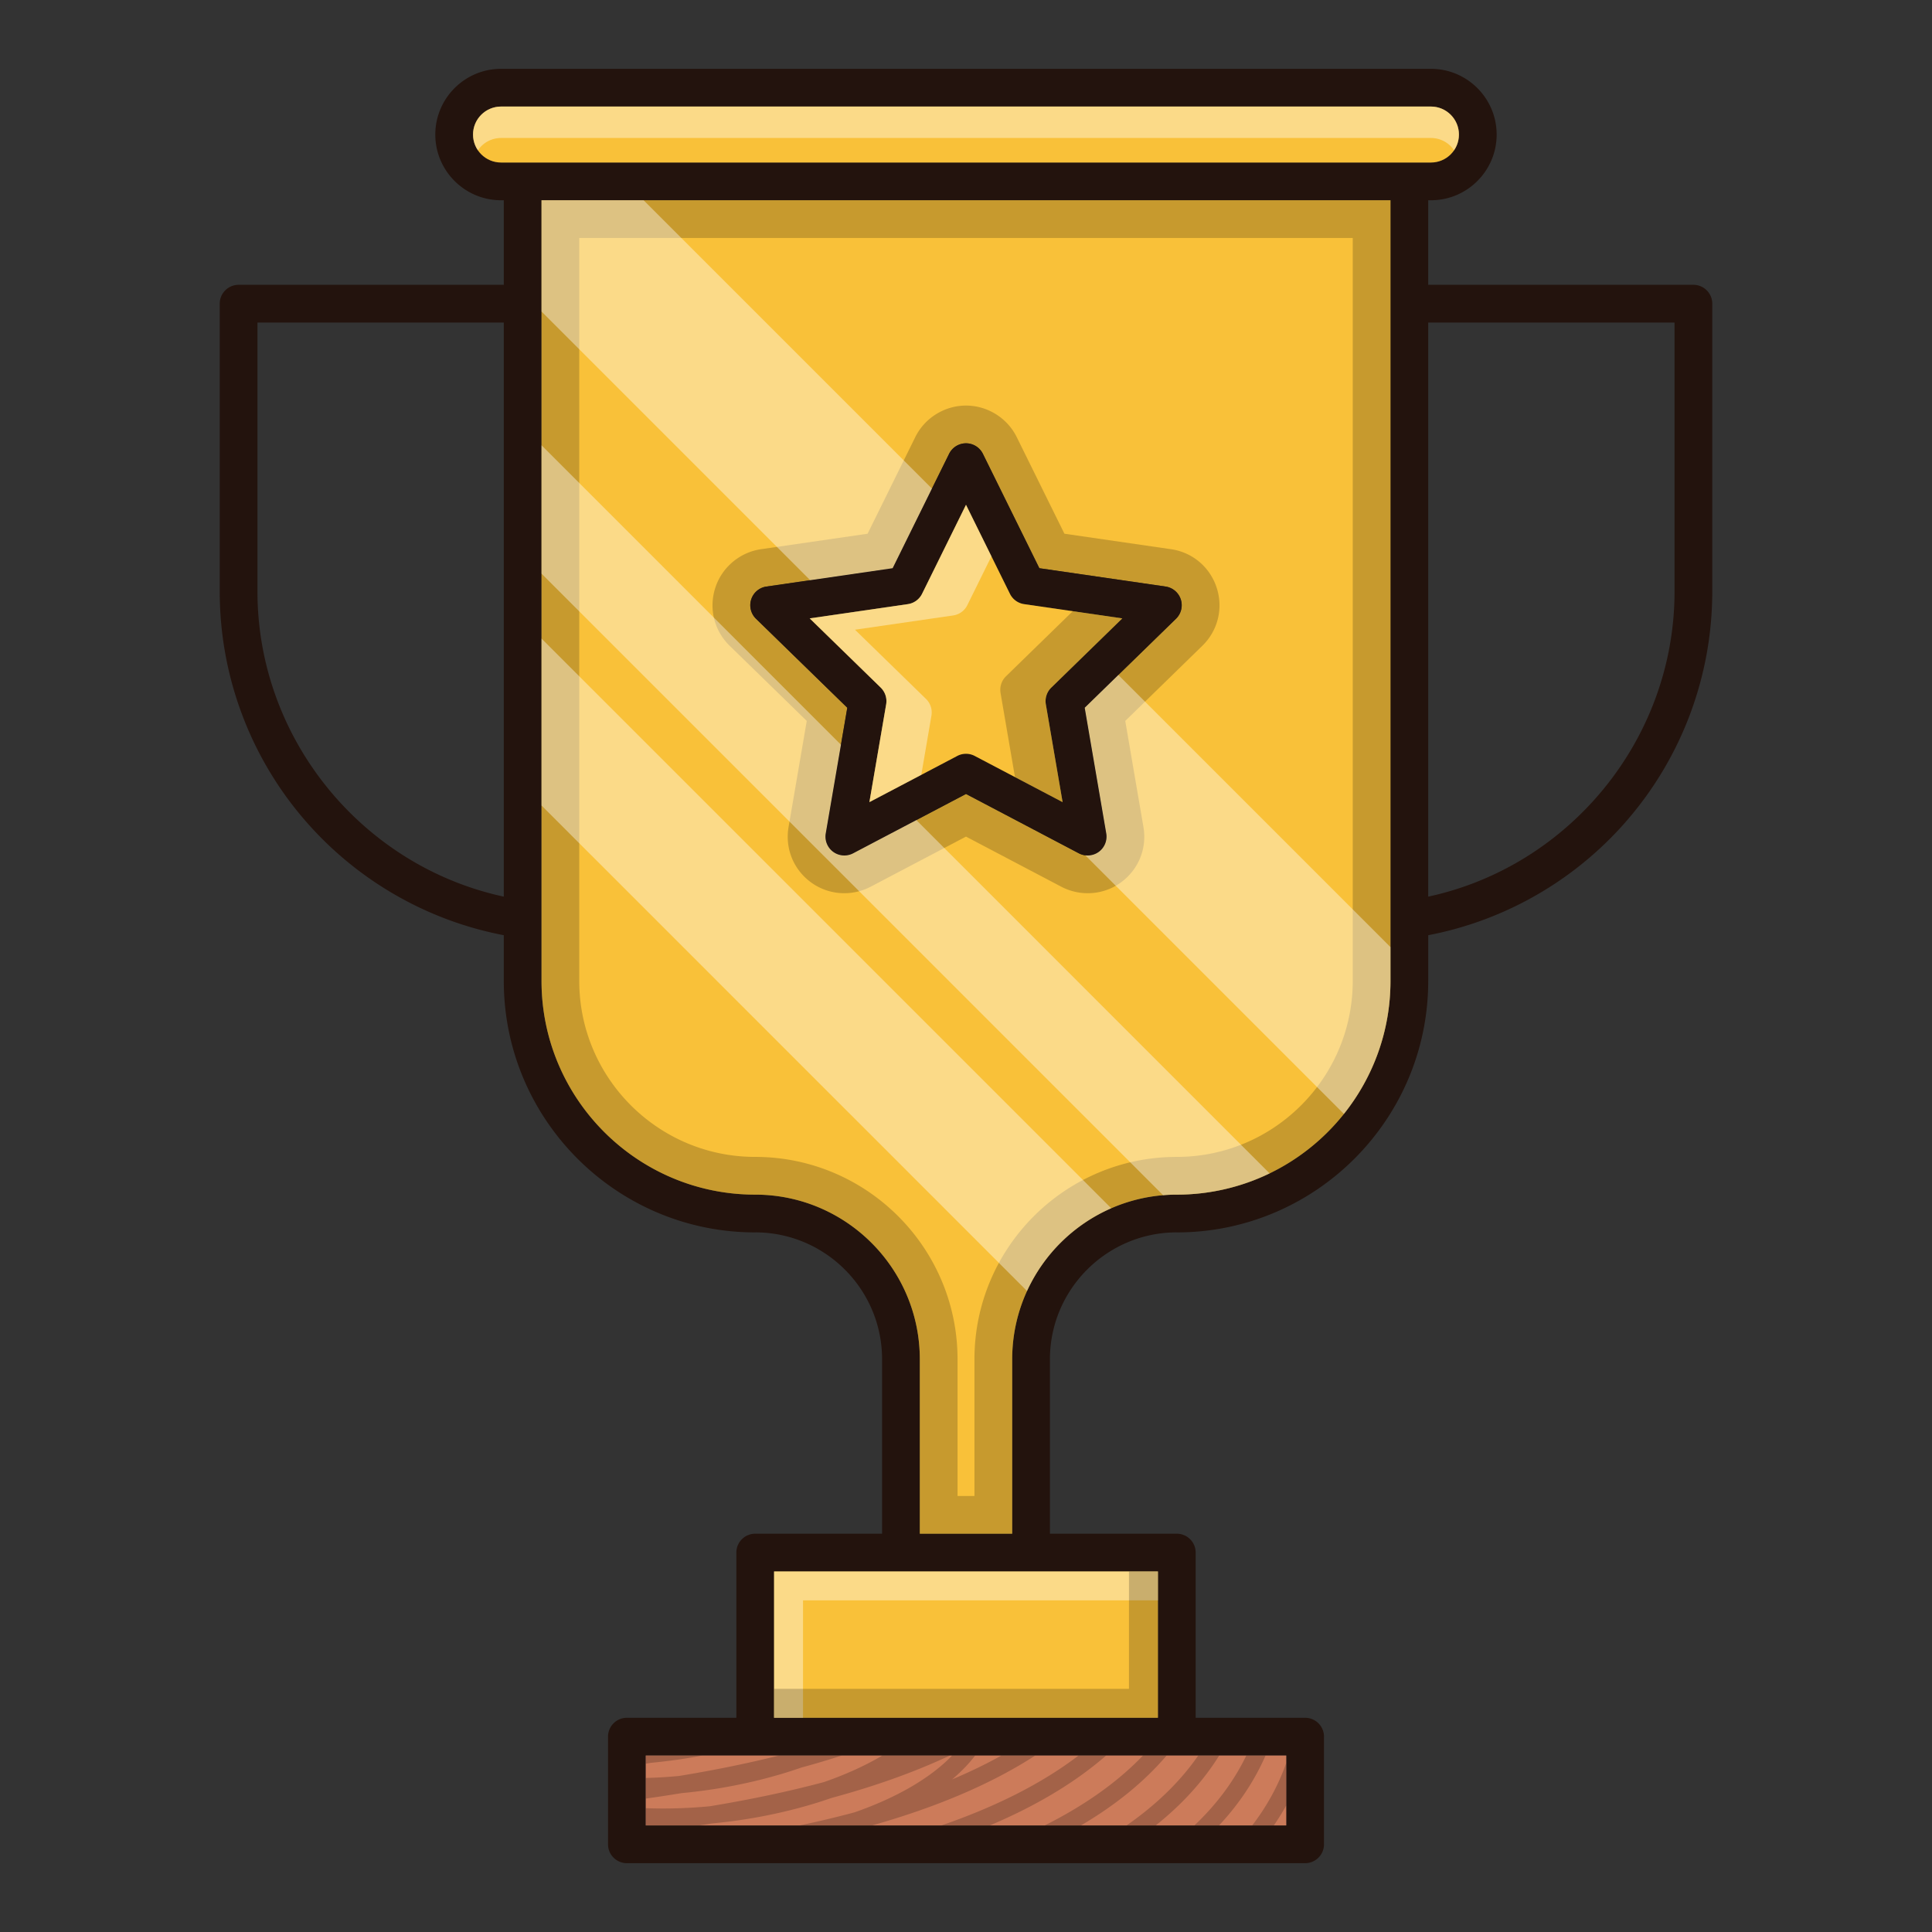 <?xml version="1.0" standalone="no"?><!DOCTYPE svg PUBLIC "-//W3C//DTD SVG 1.1//EN" "http://www.w3.org/Graphics/SVG/1.1/DTD/svg11.dtd"><svg t="1625812083238" class="icon" viewBox="0 0 1024 1024" version="1.1" xmlns="http://www.w3.org/2000/svg" p-id="51566" xmlns:xlink="http://www.w3.org/1999/xlink" width="200" height="200"><rect x="0" y="0" width="1024" height="1024" fill="#333333" stroke="none"/><defs><style type="text/css"></style></defs><path d="M897.54 150.96h-140.56V106.14h1.46c19.2 0 34.82-15.62 34.82-34.82 0-19.2-15.62-34.84-34.82-34.84H265.56c-19.2 0-34.84 15.64-34.84 34.84 0 19.2 15.64 34.82 34.84 34.82h1.46v44.82H126.46c-5.52 0-10 4.48-10 10v152.52c0 22.48 4.06 44.54 11.84 65.22a184.94 184.94 0 0 0 34 56.86c27.34 31.26 64.26 52.38 104.72 60.12v24.26c0 73.48 59.78 133.26 133.26 133.26 0.02 0 0.04-0.02 0.06-0.02 37.04 0.04 67.18 30.2 67.18 67.26v92.46h-67.24c-5.52 0-10 4.46-10 10v87.56h-58.02c-5.52 0-10 4.48-10 10v57.06c0 5.52 4.48 10 10 10h359.48c5.52 0 10-4.48 10-10v-57.06c0-5.52-4.48-10-10-10h-58.02v-87.56c0-5.54-4.48-10-10-10h-67.24v-92.46c0-37.06 30.14-67.22 67.18-67.26 0.02 0 0.04 0.02 0.06 0.02 73.48 0 133.26-59.8 133.26-133.28v-24.24c40.46-7.74 77.38-28.86 104.72-60.12a185.32 185.32 0 0 0 45.84-122.08V160.96c0-5.52-4.48-10-10-10zM267.02 475.24c-75.18-16.22-130.56-83.78-130.56-161.76V170.96h130.56v304.28z m356.72 455.22h58v37.06H342.26v-37.06H623.74z m-10.02-97.56v77.56H410.28v-77.56h203.44z m123.26-312.98c0 62.44-50.78 113.24-113.2 113.26h-0.06c-48.1 0-87.24 39.14-87.24 87.26v92.46h-48.96v-92.46c0-48.12-39.14-87.26-87.24-87.26h-0.06c-62.42-0.02-113.2-50.82-113.2-113.26V106.14h449.96v413.78zM265.56 86.14c-8.18 0-14.84-6.64-14.84-14.82s6.66-14.84 14.84-14.84h492.88c8.18 0 14.82 6.66 14.82 14.84s-6.64 14.82-14.82 14.82H265.56z m621.98 227.34c0 77.98-55.38 145.54-130.56 161.76V170.96h130.56v142.52z" fill="#23130D" p-id="51567"></path><path d="M681.74 930.46v37.06H342.26v-37.06H681.74z" fill="#CC7B5A" p-id="51568"></path><path d="M410.28 832.9h203.44v77.56H410.28z" fill="#F9C139" p-id="51569"></path><path d="M613.72 832.9v15.34h-188.1v62.22h-15.34v-77.56z" fill="#FFFFFF" opacity=".4" p-id="51570"></path><path d="M613.72 832.9v77.56H410.28v-15.34h188.1v-62.22z" opacity=".2" p-id="51571"></path><path d="M773.26 71.32c0 8.18-6.64 14.82-14.82 14.82H265.56c-8.18 0-14.84-6.64-14.84-14.82s6.66-14.84 14.84-14.84h492.88c8.18 0 14.82 6.66 14.82 14.84z" fill="#F9C139" p-id="51572"></path><path d="M773.26 71.32c0 3.08-0.96 5.96-2.58 8.34a14.7 14.7 0 0 0-12.24-6.52H265.56c-5.1 0-9.6 2.58-12.26 6.52a14.804 14.804 0 0 1-2.58-8.34c0-8.18 6.66-14.84 14.84-14.84h492.88c8.18 0 14.82 6.66 14.82 14.84z" fill="#FFFFFF" opacity=".4" p-id="51573"></path><path d="M287.02 106.14v413.78c0 62.44 50.78 113.24 113.2 113.26h0.06c48.1 0 87.24 39.14 87.24 87.26v92.46h48.96v-92.46c0-12.9 2.82-25.16 7.86-36.18a87.728 87.728 0 0 1 44.64-43.86c8.54-3.72 17.8-6.12 27.5-6.92 2.38-0.2 4.8-0.3 7.24-0.3h0.06a112.78 112.78 0 0 0 49.14-11.26 113.708 113.708 0 0 0 39.38-31.52c15.44-19.36 24.68-43.86 24.68-70.48V106.14H287.02z m299.32 335.6c0.64 3.74-0.9 7.54-3.98 9.78a9.884 9.884 0 0 1-7.14 1.8c-1.16-0.12-2.32-0.48-3.4-1.04L512 420.82l-26.32 13.84-33.52 17.62c-1.46 0.76-3.06 1.14-4.64 1.14-2.08 0-4.14-0.64-5.88-1.9a10.018 10.018 0 0 1-3.98-9.78l8.06-47.02 3.36-19.6-48.4-47.18a10.016 10.016 0 0 1-2.52-10.26 9.952 9.952 0 0 1 8.06-6.8l23.2-3.36 43.7-6.36 20.82-42.2 9.1-18.42a9.984 9.984 0 0 1 17.92 0l29.92 60.62 66.9 9.72a9.98 9.98 0 0 1 8.06 6.8c1.18 3.62 0.2 7.6-2.52 10.26l-30.58 29.8-17.82 17.38 11.42 66.62z" fill="#F9C139" p-id="51574"></path><path d="M716.98 126.14v393.78c0 51.408-41.812 93.244-93.26 93.26-59.132 0-107.24 48.116-107.24 107.26v72.46h-8.96v-72.46c0-59.144-48.108-107.26-107.294-107.26-51.394-0.016-93.206-41.852-93.206-93.26V126.14h409.96m-257.14 156.74l-56.462 8.204c-11.236 1.614-20.736 9.616-24.232 20.398-3.564 10.932-0.67 22.718 7.574 30.78l40.872 39.842-9.644 56.264c-1.938 11.328 2.632 22.566 11.964 29.352a29.838 29.838 0 0 0 17.61 5.702c4.804 0 9.602-1.176 13.946-3.438L512 443.418l50.584 26.602a30.242 30.242 0 0 0 13.908 3.406c6.382 0 12.48-1.982 17.634-5.73 9.298-6.762 13.868-18 11.93-29.334l-9.644-56.258 40.894-39.864c8.222-8.04 11.116-19.826 7.552-30.758-3.568-10.948-12.854-18.764-24.2-20.394l-56.494-8.208-25.25-51.158c-5.002-10.182-15.566-16.762-26.912-16.762s-21.91 6.58-26.894 16.728L459.84 282.88m277.14-176.74H287.02v413.78c0 62.44 50.78 113.24 113.2 113.26h0.06c48.1 0 87.24 39.14 87.24 87.26v92.46h48.96v-92.46c0-48.12 39.14-87.26 87.24-87.26h0.06c62.42-0.02 113.2-50.82 113.2-113.26V106.14zM447.52 453.42c-2.08 0-4.14-0.64-5.88-1.9a10.018 10.018 0 0 1-3.98-9.78l11.42-66.62-48.4-47.18a10.016 10.016 0 0 1-2.52-10.26 9.952 9.952 0 0 1 8.06-6.8l66.9-9.72 29.92-60.62a9.984 9.984 0 0 1 17.92 0l29.92 60.62 66.9 9.72a9.98 9.98 0 0 1 8.06 6.8c1.18 3.62 0.2 7.6-2.52 10.26l-48.4 47.18 11.42 66.62c0.64 3.74-0.9 7.54-3.98 9.78-1.74 1.266-3.8 1.906-5.87 1.906-1.596 0-3.198-0.38-4.67-1.146L512 420.82l-59.84 31.46c-1.46 0.76-3.06 1.14-4.64 1.14z" opacity=".2" p-id="51575"></path><path d="M625.84 317.68a9.98 9.98 0 0 0-8.06-6.8l-66.9-9.72-29.92-60.62a9.984 9.984 0 0 0-17.92 0l-29.92 60.62-66.9 9.72a9.952 9.952 0 0 0-8.06 6.8c-1.18 3.62-0.2 7.6 2.52 10.26l48.4 47.18-11.42 66.62c-0.64 3.74 0.9 7.54 3.98 9.78 1.74 1.26 3.8 1.9 5.88 1.9 1.58 0 3.18-0.38 4.64-1.14L512 420.82l59.82 31.46c3.38 1.76 7.46 1.48 10.54-0.76s4.62-6.04 3.98-9.78l-11.42-66.62 48.4-47.18a10.016 10.016 0 0 0 2.52-10.26z m-68.66 46.78a10.032 10.032 0 0 0-2.86 8.86l8.88 51.82-46.54-24.46c-1.46-0.78-3.06-1.16-4.66-1.16s-3.2 0.38-4.66 1.16l-46.54 24.46 8.88-51.82c0.56-3.26-0.52-6.56-2.86-8.86l-37.66-36.7 52.04-7.56a9.992 9.992 0 0 0 7.52-5.48L512 267.56l23.28 47.16c1.46 2.96 4.26 5 7.52 5.48l52.04 7.56-37.66 36.7z" fill="#23130D" p-id="51576"></path><path d="M554.32 373.32l8.88 51.82-46.54-24.46c-1.46-0.78-3.06-1.16-4.66-1.16s-3.2 0.38-4.66 1.16l-46.54 24.46 8.88-51.82c0.56-3.26-0.52-6.56-2.86-8.86l-37.66-36.7 52.04-7.56a9.992 9.992 0 0 0 7.52-5.48L512 267.56l23.28 47.16c1.46 2.96 4.26 5 7.52 5.48l52.04 7.56-37.66 36.7a10.032 10.032 0 0 0-2.86 8.86z" fill="#F9C139" p-id="51577"></path><path d="M512 267.56l13.48 27.3-12.76 25.86a9.992 9.992 0 0 1-7.52 5.48l-52.04 7.56 37.66 36.7a10.032 10.032 0 0 1 2.86 8.86l-5.38 31.36-27.5 14.46 8.88-51.82c0.56-3.26-0.52-6.56-2.86-8.86l-37.66-36.7 52.04-7.56a9.992 9.992 0 0 0 7.52-5.48L512 267.56z" fill="#FFFFFF" opacity=".4" p-id="51578"></path><path d="M554.32 373.32l8.88 51.82-25.24-13.26-7.64-44.56c-0.56-3.26 0.52-6.56 2.86-8.86l35.42-34.52 26.24 3.82-37.66 36.7a10.032 10.032 0 0 0-2.86 8.86zM663.68 967.52h11.48a128.22 128.22 0 0 0 6.58-10.6v-22.56c-4.26 12.16-10.38 23.16-18.06 33.16z m-3.1-37.06c-6.72 13.92-16.08 26.22-27.52 37.06h13.06c10.26-10.96 18.62-23.26 24.66-37.06h-10.2z m-25.48 0c-9.86 14.24-22.8 26.48-38 37.06h15.46c13.48-10.74 24.9-23.02 33.66-37.06h-11.12z m-16.76 0h-12.52c-14.1 14.7-31.86 26.9-52.1 37.06h19.22c17.68-10.4 33.12-22.64 45.4-37.06z m-46.68 0c-20.26 15.48-45.18 27.56-72.7 37.06h25.68c23.42-9.92 44.46-22.08 61.64-37.06h-14.62z m-40.88 0c-8.24 4.6-16.98 8.8-26.12 12.66 4.72-4 8.82-8.22 12.2-12.66h-12.2c-11.56 11.98-29.48 22.38-51.82 30.14-9.5 2.54-19.18 4.84-29 6.92h38.38c32.06-9.08 61.82-21.08 86.5-37.06h-17.94z m-27.32 0h-35.78c-8.94 5.3-19.34 10.04-30.92 14.06-19.58 5.24-40 9.44-60.6 12.84-11.7 1.1-23.12 1.42-33.9 1v9.16h28.5c2.18-0.34 4.36-0.68 6.54-1.04 9.5-0.9 19.12-2.26 28.72-4.18 12.46-2.48 24.08-5.64 34.74-9.36 22.22-6.02 43.42-13.4 62.7-22.48z m-113.52 15.76c12.46-2.48 24.1-5.64 34.74-9.36 7.28-1.98 14.46-4.1 21.48-6.4h-33.24c-17.2 4.32-34.96 7.86-52.86 10.82-6.02 0.58-11.98 0.94-17.8 1.08v10.94c6.32-0.9 12.64-1.86 18.96-2.9 9.5-0.9 19.12-2.26 28.72-4.18z m-17.72-15.76h-29.96v4.32c0.96-0.14 1.94-0.3 2.9-0.46 8.94-0.84 18.02-2.1 27.06-3.86z" opacity=".2" p-id="51579"></path><path d="M588.98 640.4a87.728 87.728 0 0 0-44.64 43.86L287.02 426.94v-88.5L588.98 640.4zM672.92 621.92a112.78 112.78 0 0 1-49.14 11.26h-0.06c-2.44 0-4.86 0.1-7.24 0.3L287.02 304.04V236l158.7 158.72-8.06 47.02c-0.64 3.74 0.9 7.54 3.98 9.78 1.74 1.26 3.8 1.9 5.88 1.9 1.58 0 3.18-0.38 4.64-1.14l33.52-17.62 187.24 187.26zM341.12 106.14l152.82 152.82-20.82 42.2-43.7 6.36-142.4-142.4V106.14zM736.98 501.98v17.94c0 26.62-9.24 51.12-24.68 70.48l-137.08-137.08c2.48 0.34 5.04-0.28 7.14-1.8a10.018 10.018 0 0 0 3.98-9.78l-11.42-66.62 17.82-17.38 144.24 144.24z" fill="#FFFFFF" opacity=".4" p-id="51580"></path></svg>